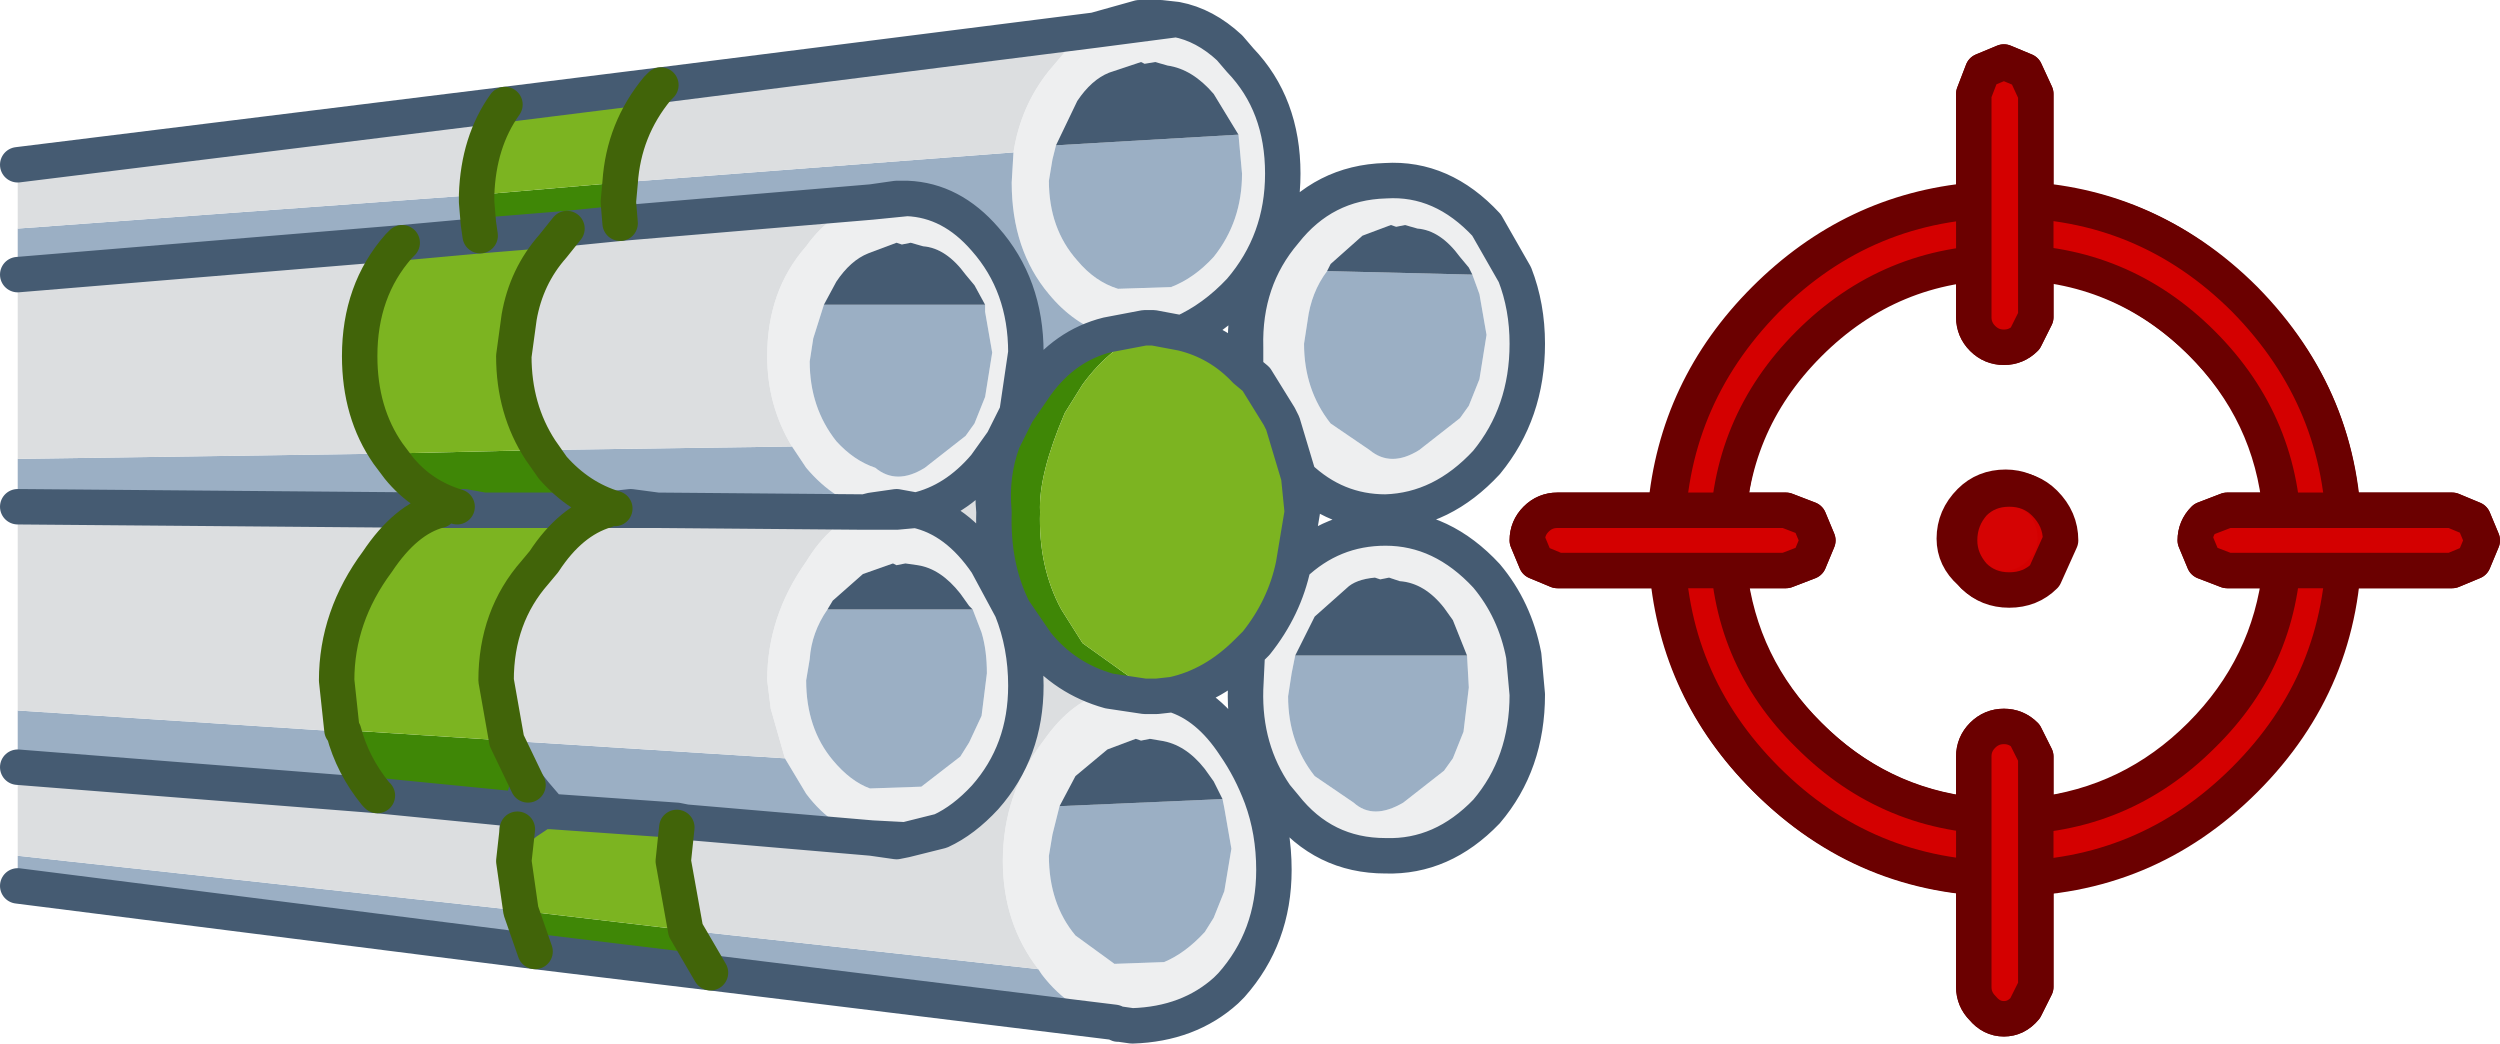 <?xml version="1.0" encoding="UTF-8" standalone="no"?>
<svg xmlns:xlink="http://www.w3.org/1999/xlink" height="29.45px" width="70.55px" xmlns="http://www.w3.org/2000/svg">
  <g transform="matrix(1.0, 0.0, 0.0, 1.0, 35.5, 10.5)">
    <path d="M6.05 -2.75 L5.95 -2.95 5.7 -3.25 Q5.15 -4.0 4.5 -4.05 L4.15 -4.15 3.9 -4.1 3.75 -4.15 2.95 -3.85 2.05 -3.05 1.95 -2.85 Q1.5 -2.25 1.4 -1.45 L1.3 -0.8 Q1.3 0.5 2.05 1.45 L3.15 2.2 Q3.75 2.7 4.55 2.2 L5.7 1.3 5.95 0.95 6.25 0.2 6.45 -1.05 6.25 -2.2 6.05 -2.75 M-0.35 -0.05 L-0.35 -0.7 Q-0.4 -2.6 0.75 -3.95 1.85 -5.35 3.6 -5.4 5.2 -5.5 6.45 -4.15 L7.25 -2.75 Q7.6 -1.85 7.6 -0.8 7.6 1.15 6.45 2.55 5.2 3.9 3.6 3.95 2.2 3.95 1.15 2.95 L0.7 1.45 0.6 1.25 -0.05 0.2 -0.35 -0.05 M1.0 5.45 Q2.1 4.4 3.6 4.4 5.2 4.4 6.45 5.75 7.25 6.7 7.5 8.0 L7.6 9.1 Q7.6 11.05 6.45 12.4 5.2 13.7 3.6 13.65 1.85 13.65 0.75 12.25 L0.5 11.95 Q-0.4 10.65 -0.35 8.95 L-0.3 7.9 -0.05 7.65 Q0.75 6.65 1.0 5.45 M-2.4 9.1 Q-1.4 9.4 -0.65 10.55 -0.2 11.2 0.1 12.0 0.45 12.95 0.45 14.05 0.45 15.95 -0.75 17.3 L-0.9 17.45 Q-1.95 18.4 -3.55 18.45 L-3.9 18.4 -3.95 18.4 -4.05 18.35 Q-5.3 18.05 -6.1 17.0 L-6.2 16.85 Q-7.2 15.55 -7.2 13.8 -7.2 11.9 -6.05 10.4 -5.25 9.25 -4.2 9.0 L-3.2 9.15 -2.85 9.15 -2.4 9.1 M-2.3 -9.95 Q-1.5 -9.8 -0.8 -9.15 L-0.5 -8.8 Q0.7 -7.55 0.7 -5.6 0.7 -3.7 -0.5 -2.3 -1.25 -1.5 -2.15 -1.1 L-2.95 -1.25 -3.2 -1.25 -4.25 -1.05 Q-5.2 -1.35 -5.9 -2.2 -6.95 -3.45 -6.95 -5.35 L-6.9 -6.2 Q-6.7 -7.5 -5.9 -8.5 L-5.35 -9.15 -4.6 -9.65 -2.3 -9.95 M5.9 8.0 L5.8 7.75 5.5 7.0 5.25 6.65 Q4.7 5.95 4.0 5.9 L3.7 5.8 3.45 5.85 3.3 5.8 Q2.75 5.85 2.5 6.1 L1.6 6.9 1.05 8.0 0.95 8.5 0.85 9.15 Q0.85 10.45 1.6 11.4 L2.7 12.15 Q3.25 12.65 4.1 12.15 L5.25 11.25 5.5 10.9 5.8 10.15 5.95 8.9 5.9 8.0 M-13.15 2.1 Q-13.85 0.95 -13.85 -0.45 -13.85 -2.3 -12.75 -3.55 -12.0 -4.6 -10.9 -4.8 L-9.9 -4.9 Q-8.65 -4.85 -7.7 -3.75 -6.55 -2.45 -6.55 -0.55 L-6.8 1.15 -7.2 1.95 -7.7 2.65 Q-8.55 3.65 -9.65 3.9 -8.5 4.15 -7.65 5.4 L-6.95 6.7 Q-6.55 7.7 -6.55 8.85 -6.55 10.7 -7.7 12.0 -8.3 12.65 -8.95 12.95 L-9.95 13.2 -10.9 13.15 Q-12.0 12.9 -12.75 11.9 L-13.35 10.9 -13.75 9.5 -13.85 8.7 Q-13.85 6.9 -12.75 5.35 -12.05 4.2 -11.1 3.95 L-10.5 3.95 -10.3 3.95 -10.2 3.95 -9.65 3.9 -10.2 3.8 -10.9 3.9 Q-11.95 3.65 -12.75 2.7 L-13.15 2.1 M-7.7 -1.9 L-8.0 -2.45 -8.25 -2.75 Q-8.8 -3.5 -9.45 -3.55 L-9.8 -3.65 -10.05 -3.6 -10.2 -3.65 -11.0 -3.35 Q-11.5 -3.15 -11.9 -2.55 L-12.25 -1.9 -12.55 -0.95 -12.65 -0.3 Q-12.65 1.0 -11.9 1.95 -11.4 2.5 -10.8 2.7 -10.2 3.2 -9.4 2.7 L-8.25 1.8 -8.0 1.45 -7.7 0.7 -7.5 -0.55 -7.7 -1.7 -7.7 -1.9 M-0.55 -6.7 L-1.25 -7.85 Q-1.85 -8.55 -2.55 -8.65 L-2.9 -8.75 -3.2 -8.7 -3.3 -8.75 -4.2 -8.45 Q-4.7 -8.25 -5.1 -7.65 L-5.7 -6.4 -5.8 -6.0 -5.9 -5.4 Q-5.9 -4.05 -5.1 -3.15 -4.6 -2.55 -3.95 -2.35 L-2.45 -2.4 Q-1.8 -2.65 -1.25 -3.25 -0.45 -4.25 -0.45 -5.6 L-0.55 -6.7 M-8.05 6.7 L-8.15 6.6 -8.4 6.25 Q-8.95 5.55 -9.6 5.45 L-9.95 5.4 -10.2 5.45 -10.3 5.4 -11.15 5.7 -12.0 6.45 -12.15 6.7 Q-12.6 7.35 -12.65 8.1 L-12.75 8.7 Q-12.75 10.05 -12.0 10.95 -11.5 11.55 -10.95 11.75 L-9.5 11.7 -8.4 10.85 -8.15 10.45 -7.8 9.7 -7.65 8.5 Q-7.65 7.85 -7.8 7.35 L-8.05 6.7 M-1.0 12.05 L-1.25 11.55 -1.5 11.2 Q-2.05 10.5 -2.75 10.4 L-3.05 10.35 -3.3 10.4 -3.45 10.35 -4.25 10.65 -5.15 11.4 -5.6 12.25 -5.8 13.05 -5.9 13.65 Q-5.9 15.0 -5.15 15.9 L-4.05 16.7 -2.65 16.65 Q-2.05 16.4 -1.5 15.8 L-1.25 15.4 -0.95 14.65 -0.75 13.45 -0.95 12.3 -1.0 12.05" fill="#eeeff0" fill-rule="evenodd" stroke="none"/>
    <path d="M6.05 -2.75 L6.25 -2.2 6.45 -1.05 6.25 0.2 5.95 0.95 5.7 1.3 4.55 2.2 Q3.75 2.7 3.15 2.2 L2.05 1.45 Q1.3 0.5 1.3 -0.8 L1.4 -1.45 Q1.5 -2.25 1.95 -2.85 L6.05 -2.75 M-4.05 18.35 L-15.45 16.95 -16.15 15.75 -6.2 16.85 -6.1 17.0 Q-5.3 18.05 -4.05 18.35 M-20.4 16.35 L-35.0 14.5 -35.0 13.65 -20.8 15.2 -20.4 16.35 M-35.0 11.15 L-35.0 9.55 -25.8 10.15 Q-25.55 11.1 -24.9 11.9 L-24.85 11.95 -35.0 11.15 M-35.0 3.8 L-35.0 2.45 -24.55 2.3 -24.25 2.7 Q-23.6 3.5 -22.6 3.8 L-23.1 3.9 -35.0 3.8 M-35.0 -2.75 L-35.0 -4.05 -22.05 -5.0 -22.05 -4.8 -22.0 -4.2 -21.95 -3.85 -24.15 -3.65 -35.0 -2.75 M5.9 8.0 L5.95 8.9 5.8 10.15 5.5 10.9 5.25 11.25 4.1 12.15 Q3.25 12.65 2.7 12.15 L1.6 11.4 Q0.85 10.45 0.85 9.15 L0.95 8.5 1.05 8.0 5.9 8.0 M-20.25 2.2 L-13.15 2.1 -12.75 2.7 Q-11.95 3.65 -10.9 3.9 L-11.1 3.95 -16.95 3.9 -17.7 3.8 -18.15 3.85 Q-19.15 3.55 -19.9 2.7 L-20.25 2.2 M-10.9 -4.8 L-18.0 -4.2 -18.05 -4.8 -18.0 -5.35 -6.9 -6.2 -6.95 -5.35 Q-6.95 -3.45 -5.9 -2.2 -5.2 -1.35 -4.25 -1.05 -5.45 -0.75 -6.25 0.35 L-6.8 1.15 -6.55 -0.55 Q-6.55 -2.45 -7.7 -3.75 -8.65 -4.85 -9.9 -4.9 L-10.2 -4.9 -10.9 -4.8 M-7.7 -1.9 L-7.7 -1.7 -7.5 -0.55 -7.7 0.7 -8.0 1.45 -8.25 1.8 -9.4 2.7 Q-10.2 3.2 -10.8 2.7 -11.4 2.5 -11.9 1.95 -12.65 1.0 -12.65 -0.3 L-12.55 -0.95 -12.25 -1.9 -7.7 -1.9 M-0.55 -6.7 L-0.45 -5.6 Q-0.45 -4.25 -1.25 -3.25 -1.8 -2.65 -2.45 -2.4 L-3.95 -2.35 Q-4.6 -2.55 -5.1 -3.15 -5.9 -4.05 -5.9 -5.4 L-5.8 -6.0 -5.7 -6.4 -0.55 -6.7 M-8.05 6.7 L-7.8 7.35 Q-7.65 7.85 -7.65 8.5 L-7.8 9.7 -8.15 10.45 -8.4 10.85 -9.5 11.7 -10.95 11.75 Q-11.5 11.55 -12.0 10.95 -12.75 10.05 -12.75 8.7 L-12.65 8.1 Q-12.6 7.35 -12.15 6.7 L-8.05 6.7 M-10.9 13.15 L-16.15 12.7 -16.4 12.65 -19.95 12.4 -20.1 12.25 -20.4 11.9 -20.6 11.65 -21.2 10.4 -13.35 10.9 -12.75 11.9 Q-12.0 12.9 -10.9 13.15 M-1.0 12.05 L-0.95 12.3 -0.75 13.45 -0.95 14.65 -1.25 15.4 -1.5 15.8 Q-2.05 16.4 -2.65 16.65 L-4.05 16.7 -5.15 15.9 Q-5.9 15.0 -5.9 13.65 L-5.8 13.05 -5.6 12.25 -1.0 12.05" fill="#9bafc4" fill-rule="evenodd" stroke="none"/>
    <path d="M1.95 -2.85 L2.05 -3.05 2.95 -3.85 3.75 -4.15 3.9 -4.1 4.15 -4.15 4.5 -4.05 Q5.15 -4.0 5.7 -3.25 L5.95 -2.95 6.05 -2.75 1.95 -2.85 M1.05 8.0 L1.6 6.9 2.5 6.1 Q2.75 5.85 3.3 5.8 L3.45 5.85 3.7 5.8 4.0 5.9 Q4.7 5.95 5.25 6.65 L5.5 7.0 5.8 7.75 5.9 8.0 1.05 8.0 M-12.25 -1.9 L-11.9 -2.55 Q-11.5 -3.15 -11.0 -3.35 L-10.2 -3.65 -10.05 -3.6 -9.8 -3.65 -9.45 -3.55 Q-8.8 -3.5 -8.25 -2.75 L-8.0 -2.45 -7.7 -1.9 -12.25 -1.9 M-5.7 -6.4 L-5.1 -7.65 Q-4.7 -8.25 -4.2 -8.45 L-3.3 -8.75 -3.2 -8.7 -2.9 -8.75 -2.55 -8.65 Q-1.85 -8.55 -1.25 -7.85 L-0.55 -6.7 -5.7 -6.4 M-12.15 6.7 L-12.0 6.45 -11.15 5.7 -10.3 5.4 -10.2 5.45 -9.95 5.4 -9.6 5.45 Q-8.95 5.55 -8.4 6.25 L-8.15 6.6 -8.05 6.7 -12.15 6.7 M-5.6 12.25 L-5.15 11.4 -4.25 10.65 -3.45 10.35 -3.3 10.4 -3.05 10.35 -2.75 10.4 Q-2.05 10.5 -1.5 11.2 L-1.25 11.55 -1.0 12.05 -5.6 12.25" fill="#455b72" fill-rule="evenodd" stroke="none"/>
    <path d="M-15.45 16.95 L-20.4 16.35 -20.8 15.2 -16.15 15.75 -15.45 16.95 M-21.95 -3.85 L-22.0 -4.2 -22.05 -4.8 -22.05 -5.0 -18.0 -5.35 -18.05 -4.8 -18.0 -4.2 -19.5 -4.05 -21.95 -3.85 M-6.8 1.15 L-6.25 0.35 Q-5.45 -0.75 -4.25 -1.05 L-3.2 -1.25 -2.95 -1.25 Q-4.15 -0.75 -4.95 0.35 L-5.45 1.15 Q-6.2 2.9 -6.15 3.95 -6.2 5.5 -5.55 6.7 L-4.95 7.65 -2.85 9.15 -3.2 9.15 -4.2 9.0 Q-5.45 8.65 -6.25 7.65 L-6.9 6.7 Q-7.5 5.5 -7.45 3.95 -7.55 2.9 -7.2 1.95 L-6.8 1.15 M-20.25 2.2 L-19.9 2.7 Q-19.15 3.55 -18.15 3.85 L-18.4 3.9 -21.85 3.9 -22.4 3.8 -22.6 3.8 Q-23.6 3.5 -24.25 2.7 L-24.55 2.3 -20.25 2.2 M-25.8 10.15 L-25.85 10.1 -21.2 10.4 -20.6 11.65 -20.8 12.35 -24.85 11.95 -24.9 11.9 Q-25.55 11.1 -25.8 10.15" fill="#3f8706" fill-rule="evenodd" stroke="none"/>
    <path d="M1.15 2.95 L1.25 3.95 1.0 5.45 Q0.75 6.65 -0.05 7.65 L-0.3 7.9 Q-1.25 8.85 -2.4 9.1 L-2.85 9.15 -4.95 7.65 -5.55 6.7 Q-6.2 5.5 -6.15 3.95 -6.2 2.9 -5.45 1.15 L-4.95 0.35 Q-4.15 -0.75 -2.95 -1.25 L-2.15 -1.1 Q-1.1 -0.85 -0.35 -0.05 L-0.05 0.2 0.6 1.25 0.7 1.45 1.15 2.95 M-21.25 -7.55 L-16.85 -8.1 -16.95 -8.0 Q-17.9 -6.85 -18.0 -5.35 L-22.05 -5.0 Q-22.0 -6.5 -21.25 -7.55 M-24.15 -3.65 L-21.95 -3.85 -19.5 -4.05 -19.9 -3.55 Q-20.65 -2.7 -20.85 -1.55 L-21.0 -0.45 Q-21.0 1.05 -20.25 2.2 L-24.55 2.3 Q-25.35 1.15 -25.35 -0.45 -25.35 -2.3 -24.25 -3.55 L-24.15 -3.65 M-16.4 12.85 L-16.5 13.8 -16.15 15.75 -20.8 15.2 -21.0 13.8 -20.9 12.9 -20.65 12.7 -20.2 12.4 -19.95 12.4 -16.4 12.65 -16.4 12.85 M-18.4 3.9 Q-19.4 4.2 -20.15 5.35 L-20.4 5.65 Q-21.5 6.9 -21.5 8.7 L-21.2 10.4 -25.85 10.1 -26.0 8.7 Q-26.0 6.9 -24.85 5.35 -24.05 4.15 -23.1 3.9 L-22.35 3.9 -21.85 3.9 -18.4 3.9" fill="#7cb421" fill-rule="evenodd" stroke="none"/>
    <path d="M-35.0 13.65 L-35.0 11.15 -24.85 11.95 -20.8 12.35 -20.85 12.65 -20.9 12.85 -20.9 12.9 -21.0 13.8 -20.8 15.2 -35.0 13.65 M-35.0 9.55 L-35.0 3.8 -23.1 3.9 Q-24.05 4.15 -24.85 5.35 -26.0 6.9 -26.0 8.7 L-25.85 10.1 -25.8 10.15 -35.0 9.55 M-35.0 2.45 L-35.0 -2.75 -24.15 -3.65 -24.25 -3.55 Q-25.35 -2.3 -25.35 -0.45 -25.35 1.15 -24.55 2.3 L-35.0 2.45 M-35.0 -4.05 L-35.0 -5.85 -21.25 -7.55 Q-22.0 -6.5 -22.05 -5.0 L-35.0 -4.05 M-16.85 -8.1 L-4.6 -9.65 -5.35 -9.15 -5.9 -8.5 Q-6.7 -7.5 -6.9 -6.2 L-18.0 -5.35 Q-17.9 -6.85 -16.95 -8.0 L-16.85 -8.1 M-20.25 2.2 Q-21.0 1.05 -21.0 -0.45 L-20.85 -1.55 Q-20.65 -2.7 -19.9 -3.55 L-19.5 -4.05 -18.0 -4.2 -10.9 -4.8 Q-12.0 -4.6 -12.75 -3.55 -13.85 -2.3 -13.85 -0.45 -13.85 0.95 -13.15 2.1 L-20.25 2.2 M-9.95 13.2 L-8.95 12.95 Q-8.3 12.65 -7.7 12.0 -6.55 10.7 -6.55 8.85 -6.55 7.7 -6.95 6.7 L-7.65 5.4 Q-8.5 4.15 -9.65 3.9 -8.55 3.65 -7.7 2.65 L-7.2 1.95 Q-7.55 2.9 -7.45 3.95 -7.5 5.5 -6.9 6.7 L-6.25 7.65 Q-5.45 8.65 -4.2 9.0 -5.25 9.25 -6.05 10.4 -7.2 11.9 -7.2 13.8 -7.2 15.55 -6.2 16.85 L-16.15 15.75 -16.5 13.8 -16.4 12.85 -16.15 12.7 -10.9 13.15 -10.2 13.25 -9.95 13.2 M-11.1 3.95 Q-12.05 4.2 -12.75 5.35 -13.85 6.9 -13.85 8.7 L-13.75 9.5 -13.35 10.9 -21.2 10.4 -21.5 8.7 Q-21.5 6.9 -20.4 5.65 L-20.15 5.35 Q-19.4 4.2 -18.4 3.9 L-17.9 3.9 -16.95 3.9 -11.1 3.95" fill="#dcdee0" fill-rule="evenodd" stroke="none"/>
    <path d="M-0.35 -0.05 L-0.35 -0.7 Q-0.4 -2.6 0.75 -3.95 1.85 -5.35 3.6 -5.4 5.2 -5.5 6.45 -4.15 L7.25 -2.75 Q7.6 -1.85 7.6 -0.8 7.6 1.15 6.45 2.55 5.2 3.9 3.6 3.95 2.2 3.95 1.15 2.95 L1.25 3.95 1.0 5.45 Q2.1 4.4 3.6 4.4 5.2 4.4 6.45 5.75 7.25 6.7 7.5 8.0 L7.6 9.1 Q7.6 11.05 6.45 12.4 5.2 13.7 3.6 13.65 1.85 13.65 0.75 12.25 L0.5 11.95 Q-0.4 10.65 -0.35 8.95 L-0.3 7.9 Q-1.25 8.85 -2.4 9.1 -1.4 9.4 -0.65 10.55 -0.2 11.2 0.1 12.0 0.45 12.95 0.45 14.05 0.45 15.95 -0.75 17.3 L-0.9 17.45 Q-1.95 18.4 -3.55 18.45 L-3.9 18.4 -3.95 18.4 -4.05 18.35 -15.45 16.95 -20.4 16.35 -35.0 14.5 M-35.0 -5.85 L-21.25 -7.55 -16.85 -8.1 -4.6 -9.65 -3.35 -10.0 -3.2 -10.0 -2.75 -10.0 -2.3 -9.95 Q-1.5 -9.8 -0.8 -9.15 L-0.5 -8.8 Q0.7 -7.55 0.7 -5.6 0.7 -3.7 -0.5 -2.3 -1.25 -1.5 -2.15 -1.1 -1.1 -0.85 -0.35 -0.05 L-0.05 0.2 0.6 1.25 0.7 1.45 1.15 2.95 M-24.15 -3.65 L-21.95 -3.85 M-10.9 -4.8 L-18.0 -4.2 -19.5 -4.05 -21.95 -3.85 M-24.15 -3.65 L-35.0 -2.75 M-10.9 -4.8 L-10.2 -4.9 -9.9 -4.9 Q-8.65 -4.85 -7.7 -3.75 -6.55 -2.45 -6.55 -0.55 L-6.8 1.15 -6.25 0.35 Q-5.45 -0.75 -4.25 -1.05 L-3.2 -1.25 -2.95 -1.25 -2.15 -1.1 M-2.3 -9.95 L-4.6 -9.65 M-9.9 -4.9 L-10.9 -4.8 M-7.2 1.95 L-6.8 1.15 M-7.2 1.95 L-7.7 2.65 Q-8.55 3.65 -9.65 3.9 -8.5 4.15 -7.65 5.4 L-6.95 6.7 Q-6.55 7.7 -6.55 8.85 -6.55 10.7 -7.7 12.0 -8.3 12.65 -8.95 12.95 L-9.95 13.2 -10.2 13.25 -10.9 13.15 -16.15 12.7 -16.4 12.85 -16.4 12.65 -16.15 12.7 M-4.2 9.0 Q-5.45 8.65 -6.25 7.65 L-6.9 6.7 Q-7.5 5.5 -7.45 3.95 -7.55 2.9 -7.2 1.95 M1.0 5.45 Q0.75 6.65 -0.05 7.65 L-0.3 7.9 M-2.85 9.15 L-3.2 9.15 -4.2 9.0 M-2.4 9.1 L-2.85 9.15 M-9.65 3.9 L-10.2 3.95 -10.3 3.95 -10.5 3.95 -11.1 3.95 -16.95 3.9 -17.9 3.9 -18.4 3.9 -18.15 3.85 -17.9 3.9 M-10.9 13.15 L-9.95 13.2 M-10.9 3.9 L-10.2 3.8 -9.65 3.9 M-10.9 3.9 L-11.1 3.95 M-10.5 3.95 L-10.9 3.9 M-18.15 3.85 L-17.7 3.8 -16.95 3.9 M-16.4 12.65 L-19.95 12.4 -20.2 12.4 -20.65 12.7 -20.9 12.9 M-19.95 12.4 L-20.1 12.25 -20.2 12.4 -20.8 12.35 -20.85 12.65 -20.9 12.85 -20.9 12.9 M-23.1 3.9 L-35.0 3.8 M-22.6 3.8 L-22.4 3.8 -21.85 3.9 -18.4 3.9 M-21.85 3.9 L-22.35 3.9 -23.1 3.9 -22.6 3.8 -22.35 3.9 M-20.6 11.65 L-20.4 11.9 -20.1 12.25 M-20.8 12.35 L-24.85 11.95 -35.0 11.15 M-20.6 11.65 L-20.8 12.35" fill="none" stroke="#455b72" stroke-linecap="round" stroke-linejoin="round" stroke-width="1.0"/>
    <path d="M-21.95 -3.85 L-22.0 -4.2 -22.05 -4.8 -22.05 -5.0 Q-22.0 -6.5 -21.25 -7.55 M-19.5 -4.05 L-19.9 -3.55 Q-20.65 -2.7 -20.85 -1.55 L-21.0 -0.45 Q-21.0 1.05 -20.25 2.2 L-19.9 2.7 Q-19.15 3.55 -18.15 3.85 M-24.55 2.3 Q-25.35 1.15 -25.35 -0.45 -25.35 -2.3 -24.25 -3.55 L-24.15 -3.65 M-18.0 -5.35 Q-17.9 -6.85 -16.95 -8.0 L-16.85 -8.1 M-18.0 -4.2 L-18.05 -4.8 -18.0 -5.35 M-16.4 12.85 L-16.5 13.8 -16.15 15.75 -15.45 16.95 M-18.4 3.9 Q-19.4 4.2 -20.15 5.35 L-20.4 5.65 Q-21.5 6.9 -21.5 8.7 L-21.2 10.4 -20.6 11.65 M-20.9 12.9 L-21.0 13.8 -20.8 15.2 -20.4 16.35 M-22.6 3.8 Q-23.6 3.5 -24.25 2.7 L-24.55 2.3 M-25.85 10.1 L-26.0 8.7 Q-26.0 6.9 -24.85 5.35 -24.05 4.15 -23.1 3.9 M-25.8 10.15 L-25.85 10.1 M-24.85 11.95 L-24.9 11.9 Q-25.55 11.1 -25.8 10.15" fill="none" stroke="#416409" stroke-linecap="round" stroke-linejoin="round" stroke-width="1.0"/>
    <path d="M21.05 -8.75 L20.45 -8.5 20.2 -7.85 20.2 -4.85 Q16.8 -4.55 14.3 -2.05 11.8 0.45 11.5 3.9 L8.45 3.9 Q8.1 3.9 7.85 4.15 7.6 4.4 7.6 4.75 L7.85 5.35 8.45 5.6 11.55 5.6 Q11.85 9.0 14.3 11.45 16.8 13.95 20.2 14.25 L20.2 17.35 Q20.2 17.7 20.45 17.95 20.7 18.25 21.05 18.25 21.4 18.25 21.65 17.95 L21.95 17.35 21.95 14.25 Q25.35 13.95 27.8 11.45 30.3 9.0 30.6 5.6 L33.7 5.6 34.3 5.35 34.55 4.75 34.3 4.15 33.7 3.9 30.6 3.9 Q30.35 0.45 27.8 -2.05 25.35 -4.55 21.95 -4.85 L21.95 -7.85 21.65 -8.5 21.05 -8.75 M28.85 3.9 L27.35 3.9 26.7 4.15 Q26.45 4.4 26.45 4.75 L26.7 5.35 27.35 5.6 28.85 5.6 Q28.55 8.3 26.6 10.25 24.65 12.2 21.95 12.5 L21.95 10.85 21.65 10.25 Q21.4 10.0 21.05 10.0 20.7 10.0 20.45 10.25 20.2 10.5 20.2 10.85 L20.2 12.5 Q17.5 12.2 15.55 10.25 13.6 8.3 13.3 5.6 L14.9 5.6 15.55 5.35 15.8 4.75 15.55 4.15 14.9 3.9 13.3 3.9 Q13.5 1.15 15.55 -0.85 17.5 -2.8 20.2 -3.1 L20.2 -1.55 Q20.2 -1.2 20.45 -0.95 20.7 -0.7 21.05 -0.7 21.4 -0.7 21.65 -0.95 L21.95 -1.55 21.95 -3.1 Q24.65 -2.8 26.6 -0.85 28.6 1.15 28.85 3.9 M22.1 3.65 Q22.5 4.1 22.5 4.7 22.5 5.25 22.1 5.65 21.65 6.1 21.1 6.1 20.5 6.1 20.1 5.65 19.65 5.25 19.65 4.7 19.65 4.1 20.1 3.65 20.5 3.25 21.1 3.25 21.65 3.25 22.1 3.65" fill="none" stroke="#6b0000" stroke-linecap="round" stroke-linejoin="round" stroke-width="1.0"/>
    <path d="M21.1 -3.1 Q17.85 -3.1 15.55 -0.8 13.25 1.5 13.25 4.75 13.25 8.0 15.55 10.25 17.85 12.55 21.1 12.55 24.35 12.55 26.65 10.25 28.95 8.0 28.95 4.75 28.95 1.5 26.65 -0.8 24.35 -3.1 21.1 -3.1 M14.35 -2.05 Q17.15 -4.85 21.1 -4.85 25.05 -4.85 27.85 -2.05 30.65 0.8 30.65 4.75 30.65 8.7 27.85 11.5 25.05 14.3 21.1 14.3 17.15 14.3 14.35 11.5 11.55 8.7 11.55 4.75 11.55 0.8 14.35 -2.05" fill="#d40000" fill-rule="evenodd" stroke="none"/>
    <path d="M14.35 -2.05 Q11.55 0.8 11.55 4.75 11.55 8.7 14.35 11.5 17.15 14.3 21.1 14.3 25.05 14.3 27.85 11.5 30.65 8.7 30.65 4.75 30.65 0.8 27.85 -2.05 25.05 -4.85 21.1 -4.85 17.15 -4.85 14.35 -2.05 M21.1 -3.1 Q24.35 -3.1 26.65 -0.8 28.95 1.5 28.95 4.75 28.95 8.0 26.65 10.25 24.35 12.55 21.1 12.55 17.85 12.55 15.55 10.25 13.25 8.0 13.25 4.75 13.25 1.5 15.55 -0.8 17.85 -3.1 21.1 -3.1" fill="none" stroke="#6b0000" stroke-linecap="round" stroke-linejoin="round" stroke-width="1.0"/>
    <path d="M21.2 3.3 Q21.8 3.3 22.2 3.7 22.65 4.15 22.65 4.75 L22.2 5.75 Q21.8 6.15 21.2 6.15 20.6 6.15 20.2 5.75 19.8 5.3 19.8 4.75 19.8 4.15 20.2 3.7 20.6 3.3 21.2 3.3" fill="#d40000" fill-opacity="0.988" fill-rule="evenodd" stroke="none"/>
    <path d="M21.2 3.3 Q21.8 3.3 22.2 3.7 22.65 4.15 22.65 4.75 L22.2 5.75 Q21.8 6.15 21.2 6.15 20.6 6.15 20.2 5.75 19.8 5.3 19.8 4.75 19.8 4.15 20.2 3.7 20.6 3.3 21.2 3.3 Z" fill="none" stroke="#6b0000" stroke-linecap="round" stroke-linejoin="round" stroke-width="1.0"/>
    <path d="M14.9 3.9 L15.55 4.15 15.8 4.75 15.55 5.35 14.9 5.6 8.45 5.6 7.85 5.35 7.6 4.75 Q7.6 4.4 7.85 4.15 8.1 3.9 8.45 3.9 L14.9 3.9 M21.65 10.25 L21.95 10.85 21.95 17.35 21.65 17.95 Q21.4 18.25 21.05 18.25 20.7 18.25 20.45 17.95 20.2 17.7 20.2 17.35 L20.2 10.85 Q20.2 10.5 20.45 10.25 20.7 10.0 21.05 10.0 21.4 10.0 21.65 10.25 M26.7 4.15 L27.35 3.9 33.7 3.9 34.3 4.15 34.55 4.75 34.3 5.35 33.7 5.6 27.35 5.6 26.7 5.35 26.45 4.75 Q26.45 4.4 26.7 4.15 M20.45 -8.5 L21.05 -8.75 21.65 -8.5 21.95 -7.85 21.95 -1.55 21.65 -0.95 Q21.4 -0.7 21.05 -0.7 20.7 -0.7 20.45 -0.95 20.2 -1.2 20.2 -1.55 L20.2 -7.85 20.45 -8.5" fill="#d40000" fill-rule="evenodd" stroke="none"/>
    <path d="M20.45 -8.5 L20.2 -7.85 20.2 -1.55 Q20.2 -1.2 20.45 -0.95 20.7 -0.7 21.05 -0.7 21.4 -0.7 21.65 -0.95 L21.95 -1.55 21.95 -7.85 21.65 -8.5 21.05 -8.75 20.45 -8.5 M26.7 4.15 Q26.45 4.4 26.45 4.75 L26.7 5.35 27.35 5.6 33.7 5.6 34.3 5.35 34.55 4.75 34.3 4.15 33.7 3.9 27.35 3.9 26.7 4.15 M21.65 10.25 Q21.4 10.0 21.05 10.0 20.7 10.0 20.45 10.25 20.2 10.5 20.2 10.85 L20.2 17.35 Q20.2 17.7 20.45 17.95 20.7 18.25 21.05 18.25 21.4 18.25 21.65 17.95 L21.95 17.35 21.95 10.85 21.65 10.25 M14.9 3.9 L8.45 3.9 Q8.1 3.9 7.85 4.15 7.6 4.4 7.6 4.75 L7.85 5.35 8.45 5.6 14.9 5.6 15.55 5.35 15.8 4.75 15.55 4.15 14.9 3.9" fill="none" stroke="#6b0000" stroke-linecap="round" stroke-linejoin="round" stroke-width="1.0"/>
  </g>
</svg>
